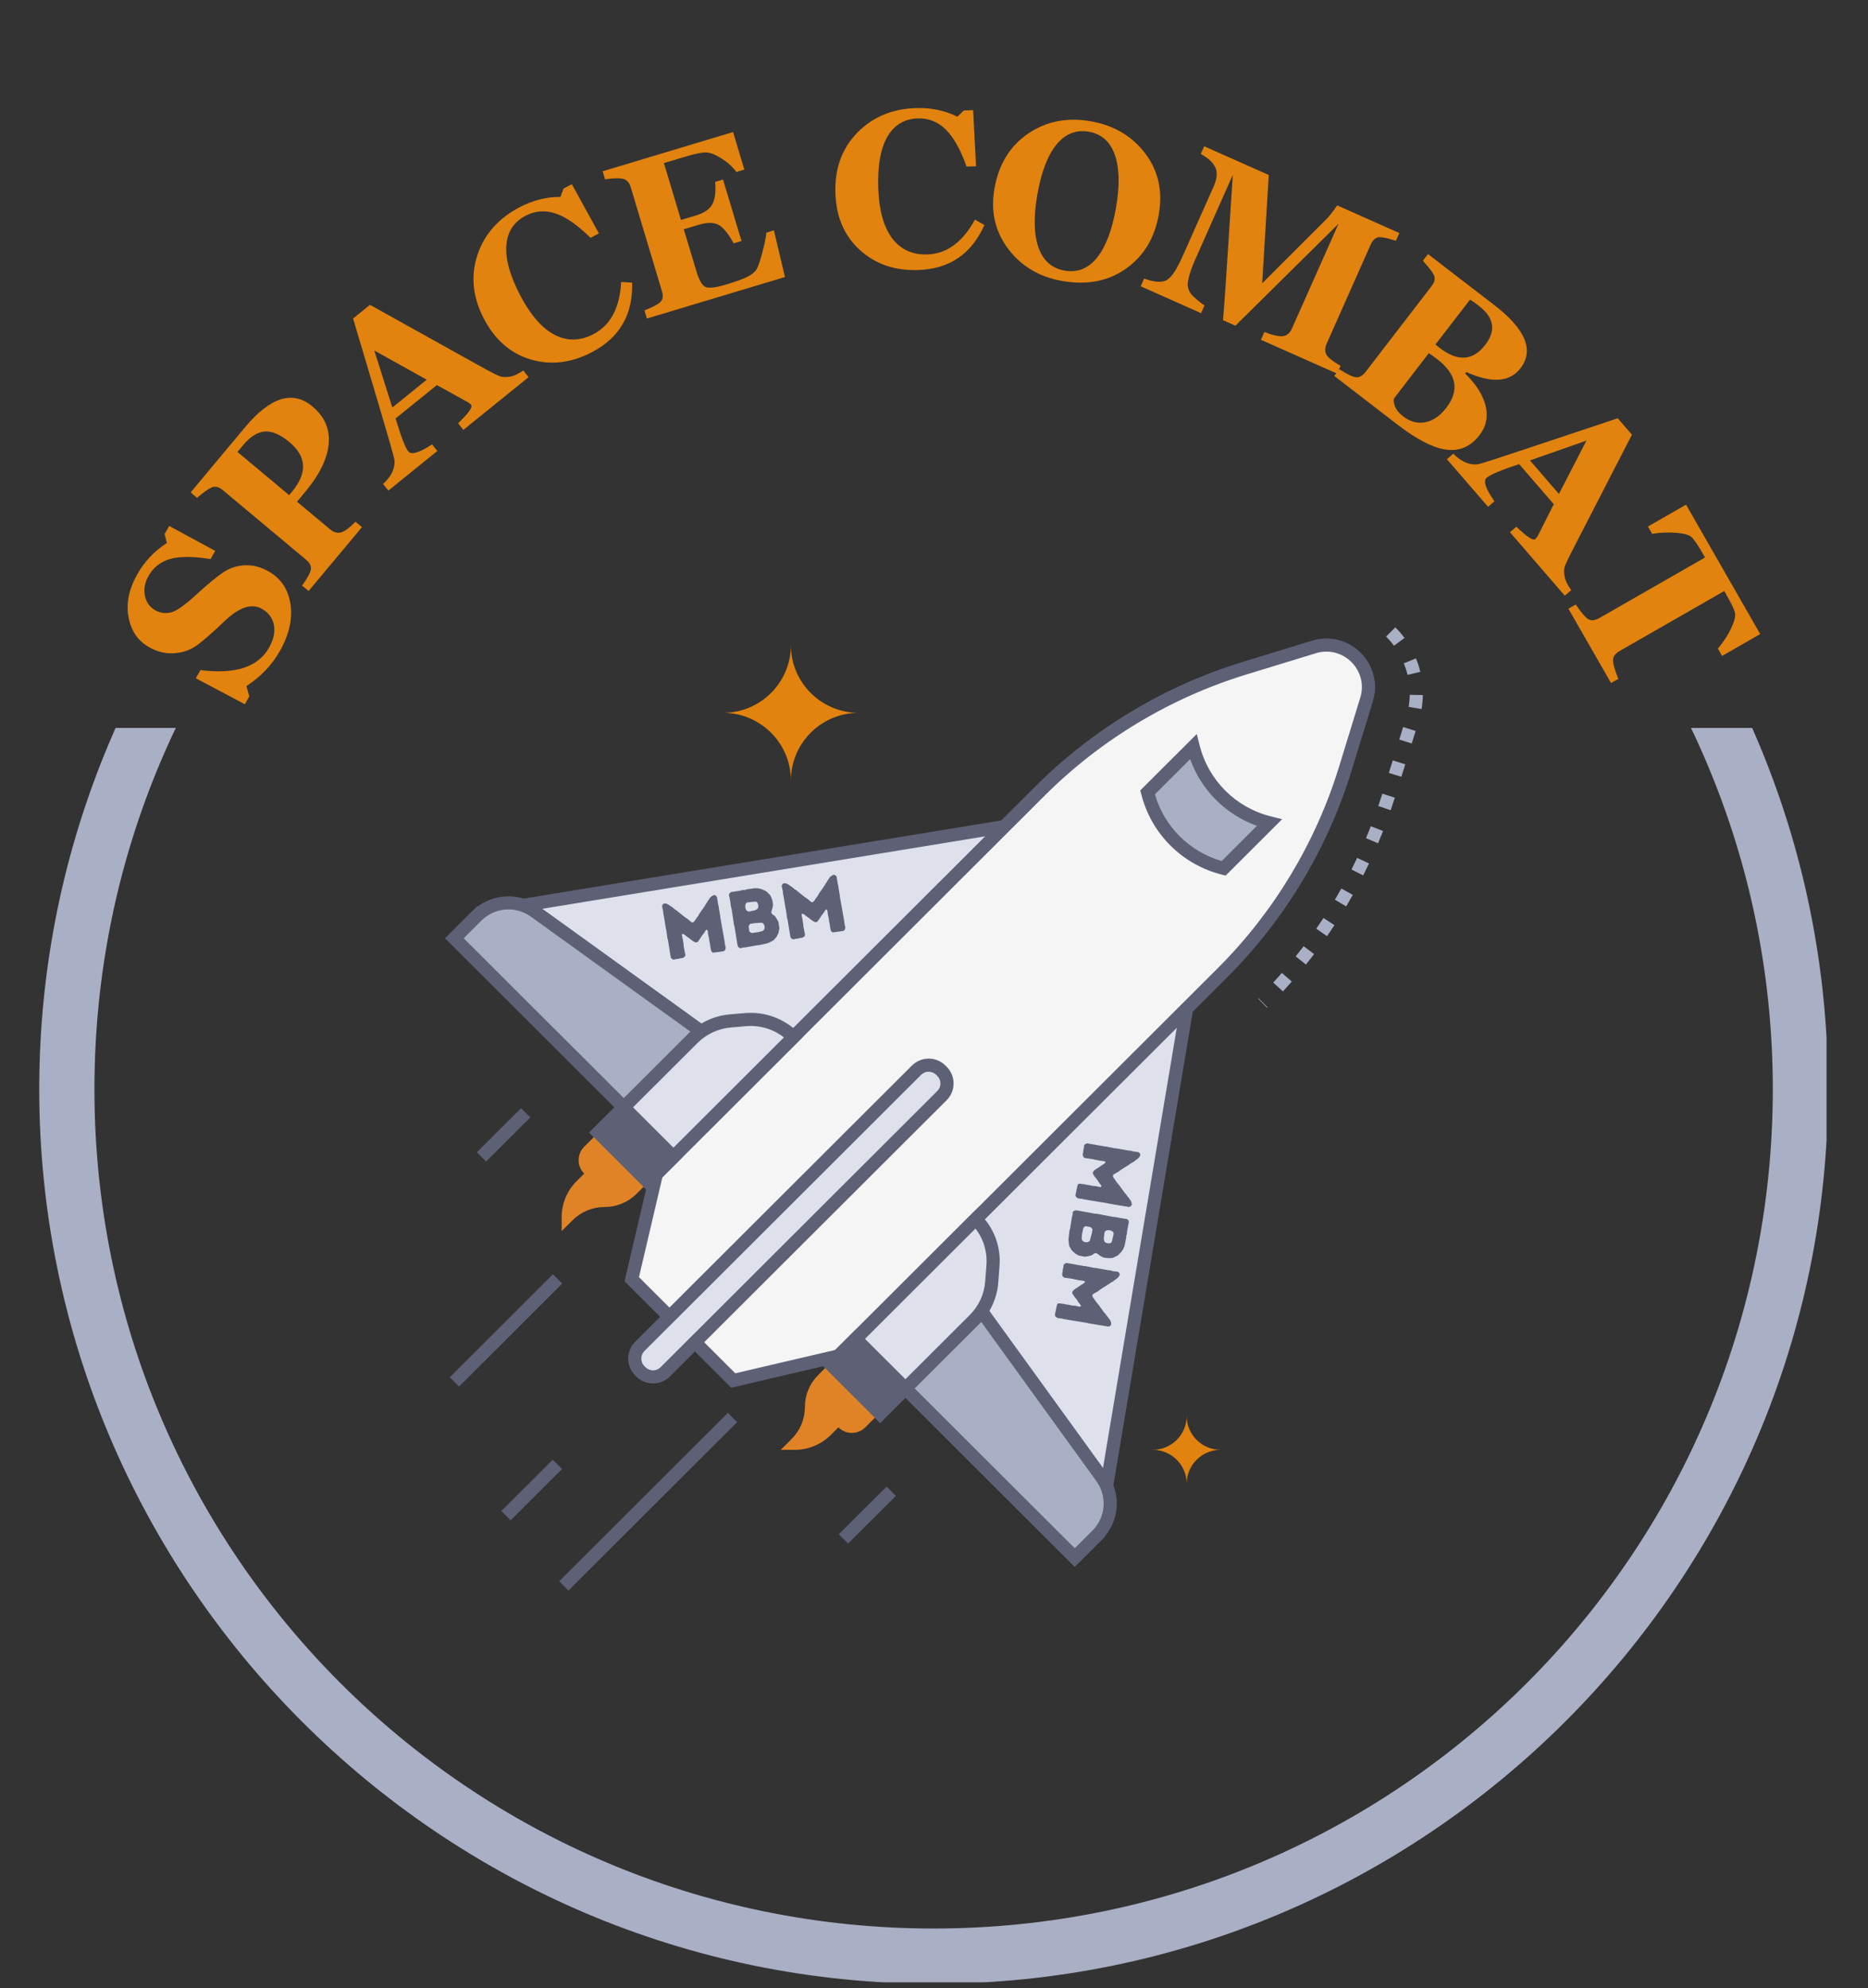 <svg xmlns="http://www.w3.org/2000/svg" xmlns:xlink="http://www.w3.org/1999/xlink" width="484" zoomAndPan="magnify" viewBox="0 0 363 386.25" height="515" preserveAspectRatio="xMidYMid meet" version="1.0"><rect x="0" y="0" width="363" height="386.25" fill="#333333" stroke="none"/><defs><g/><clipPath id="596a6ee877"><path d="M 7.625 141.426 L 354.949 141.426 L 354.949 385.125 L 7.625 385.125 Z M 7.625 141.426 " clip-rule="nonzero"/></clipPath><clipPath id="4847826b47"><path d="M 86.434 158 L 199 158 L 199 227 L 86.434 227 Z M 86.434 158 " clip-rule="nonzero"/></clipPath><clipPath id="173783df5b"><path d="M 86.434 174 L 150 174 L 150 227 L 86.434 227 Z M 86.434 174 " clip-rule="nonzero"/></clipPath><clipPath id="03c6ef611f"><path d="M 108 274 L 144 274 L 144 309.016 L 108 309.016 Z M 108 274 " clip-rule="nonzero"/></clipPath><clipPath id="e35c5f9984"><path d="M 244 121.879 L 276.562 121.879 L 276.562 196 L 244 196 Z M 244 121.879 " clip-rule="nonzero"/></clipPath></defs><g clip-path="url(#596a6ee877)"><path fill="#a9afc4" d="M 181.426 385.406 C 85.406 385.406 7.625 307.086 7.625 211.602 C 7.625 116.117 85.406 37.797 181.426 37.797 C 277.445 37.797 355.23 115.582 355.23 211.602 C 355.23 307.621 276.91 385.406 181.426 385.406 Z M 181.426 48.527 C 91.305 48.527 18.352 121.48 18.352 211.602 C 18.352 301.723 91.305 374.676 181.426 374.676 C 271.547 374.676 344.5 301.723 344.5 211.602 C 344.5 121.48 271.012 48.527 181.426 48.527 Z M 181.426 48.527 " fill-opacity="1" fill-rule="nonzero"/></g><g fill="#e1830e" fill-opacity="1"><g transform="translate(46.772, 138.246)"><g><path d="M 1.109 -4.953 L 1.672 -2.969 L 0.812 -1.422 L -8.719 -6.469 L -7.812 -8.062 C -1.062 -7.195 3.375 -8.645 5.5 -12.406 C 6.406 -14 6.723 -15.473 6.453 -16.828 C 6.18 -18.191 5.406 -19.234 4.125 -19.953 C 2.207 -21.047 -0.113 -20.344 -2.844 -17.844 C -5.562 -15.25 -7.523 -13.539 -8.734 -12.719 C -9.953 -11.895 -11.375 -11.43 -13 -11.328 C -14.633 -11.234 -16.238 -11.629 -17.812 -12.516 C -19.977 -13.742 -21.305 -15.691 -21.797 -18.359 C -22.297 -21.023 -21.719 -23.816 -20.062 -26.734 C -18.676 -29.18 -16.77 -31.188 -14.344 -32.75 L -14.781 -34.5 L -13.891 -36.062 L -4.953 -31.219 L -5.859 -29.625 C -9.273 -30.176 -11.898 -30.18 -13.734 -29.641 C -15.578 -29.098 -16.969 -28.008 -17.906 -26.375 C -18.645 -25.051 -18.879 -23.754 -18.609 -22.484 C -18.348 -21.223 -17.664 -20.281 -16.562 -19.656 C -15.695 -19.164 -14.727 -19.023 -13.656 -19.234 C -12.594 -19.441 -10.883 -20.633 -8.531 -22.812 C -6.207 -24.926 -4.438 -26.375 -3.219 -27.156 C -2 -27.938 -0.641 -28.359 0.859 -28.422 C 2.367 -28.492 3.891 -28.098 5.422 -27.234 C 7.805 -25.879 9.223 -23.766 9.672 -20.891 C 10.117 -18.016 9.43 -14.973 7.609 -11.766 C 6.066 -9.035 3.898 -6.766 1.109 -4.953 Z M 1.109 -4.953 "/></g></g></g><g fill="#e1830e" fill-opacity="1"><g transform="translate(59.032, 115.943)"><g><path d="M -1.312 -18.469 L 5.109 -13.109 C 5.785 -12.535 6.473 -12.328 7.172 -12.484 C 7.867 -12.648 8.828 -13.348 10.047 -14.578 L 11.312 -13.531 L 0.938 -1.125 L -0.328 -2.172 C 0.754 -3.691 1.328 -4.766 1.391 -5.391 C 1.453 -6.016 1.133 -6.617 0.438 -7.203 L -15.734 -20.719 C -16.516 -21.375 -17.254 -21.539 -17.953 -21.219 C -18.648 -20.895 -19.578 -20.227 -20.734 -19.219 L -21.984 -20.281 L -11.422 -32.922 C -6.504 -38.816 -2.141 -40.172 1.672 -36.984 C 4.047 -35.004 5.102 -32.57 4.844 -29.688 C 4.582 -26.812 3.047 -23.691 0.234 -20.328 Z M -12.891 -28.141 L -2.844 -19.75 L -2.297 -20.406 C 0.723 -24.031 0.57 -27.234 -2.75 -30.016 C -4.562 -31.523 -6.172 -32.223 -7.578 -32.109 C -8.992 -32.004 -10.398 -31.117 -11.797 -29.453 Z M -12.891 -28.141 "/></g></g></g><g fill="#e1830e" fill-opacity="1"><g transform="translate(76.377, 94.581)"><g><path d="M 13.672 -11.062 L 12.641 -12.344 C 14.672 -14.301 15.516 -15.492 15.172 -15.922 C 14.992 -16.141 14.738 -16.336 14.406 -16.516 L 8.516 -19.766 L 0.5 -13.281 C 1.551 -9.75 2.367 -7.617 2.953 -6.891 C 3.547 -6.148 5.086 -6.602 7.578 -8.25 L 8.609 -6.969 L -0.906 0.734 L -1.938 -0.547 C -1.031 -1.391 -0.406 -2.234 -0.062 -3.078 C 0.27 -3.93 0.375 -4.688 0.25 -5.344 C 0.133 -6 -0.789 -9.254 -2.531 -15.109 L -7.766 -32.703 L -4.484 -35.359 L 16.062 -23.922 C 18.832 -22.367 20.457 -21.535 20.938 -21.422 C 21.426 -21.305 22.023 -21.301 22.734 -21.406 C 23.441 -21.52 24.301 -21.914 25.312 -22.594 L 26.344 -21.312 Z M -3.641 -26.484 L -0.141 -15.406 L 6.547 -20.812 Z M -3.641 -26.484 "/></g></g></g><g fill="#e1830e" fill-opacity="1"><g transform="translate(99.519, 75.629)"><g><path d="M 23.312 -20.719 C 23.508 -14.551 20.914 -10.051 15.531 -7.219 C 11.52 -5.113 7.555 -4.633 3.641 -5.781 C -0.273 -6.938 -3.312 -9.566 -5.469 -13.672 C -7.656 -17.848 -8.086 -21.961 -6.766 -26.016 C -5.441 -30.066 -2.707 -33.18 1.438 -35.359 C 4.008 -36.711 6.66 -37.383 9.391 -37.375 L 10 -39 L 11.609 -39.844 L 16.859 -30.281 L 15.234 -29.422 C 12.766 -31.867 10.516 -33.441 8.484 -34.141 C 6.453 -34.836 4.488 -34.691 2.594 -33.703 C 0.301 -32.492 -0.938 -30.566 -1.125 -27.922 C -1.32 -25.273 -0.41 -22.023 1.609 -18.172 C 3.617 -14.348 5.848 -11.812 8.297 -10.562 C 10.742 -9.32 13.254 -9.375 15.828 -10.719 C 19.141 -12.469 20.926 -15.844 21.188 -20.844 Z M 23.312 -20.719 "/></g></g></g><g fill="#e1830e" fill-opacity="1"><g transform="translate(124.298, 62.307)"><g><path d="M 28.234 -8.484 L 1.406 -0.422 L 0.938 -2 C 2.582 -2.645 3.629 -3.203 4.078 -3.672 C 4.523 -4.148 4.609 -4.844 4.328 -5.75 L -1.734 -25.938 C -1.984 -26.789 -2.441 -27.32 -3.109 -27.531 C -3.773 -27.738 -4.977 -27.719 -6.719 -27.469 L -7.188 -29.031 L 18.156 -36.656 L 20.344 -29.359 L 18.812 -28.891 C 18.07 -29.891 17.113 -30.758 15.938 -31.5 C 14.77 -32.238 13.801 -32.633 13.031 -32.688 C 12.258 -32.738 10.863 -32.461 8.844 -31.859 L 4.719 -30.625 L 8.031 -19.578 L 10.953 -20.453 C 12.547 -20.93 13.602 -21.656 14.125 -22.625 C 14.656 -23.602 14.836 -25.051 14.672 -26.969 L 16.203 -27.422 L 19.797 -15.484 L 18.266 -15.031 C 17.172 -17.02 16.16 -18.234 15.234 -18.672 C 14.316 -19.117 13.07 -19.109 11.5 -18.641 L 8.578 -17.766 L 11.062 -9.516 C 11.508 -8.023 12.023 -7.07 12.609 -6.656 C 13.203 -6.238 14.625 -6.367 16.875 -7.047 C 18.801 -7.629 20.164 -8.129 20.969 -8.547 C 21.77 -8.973 22.328 -9.41 22.641 -9.859 C 22.961 -10.316 23.359 -11.43 23.828 -13.203 C 24.297 -14.984 24.562 -16.285 24.625 -17.109 L 26.094 -17.547 Z M 28.234 -8.484 "/></g></g></g><g fill="#e1830e" fill-opacity="1"><g transform="translate(152.398, 54.417)"><g/></g></g><g fill="#e1830e" fill-opacity="1"><g transform="translate(161.293, 52.195)"><g><path d="M 30 -8.484 C 27.5 -2.848 23.207 0.066 17.125 0.266 C 12.602 0.422 8.828 -0.875 5.797 -3.625 C 2.773 -6.375 1.191 -10.062 1.047 -14.688 C 0.891 -19.395 2.289 -23.285 5.25 -26.359 C 8.207 -29.43 12.023 -31.047 16.703 -31.203 C 19.609 -31.297 22.289 -30.738 24.75 -29.531 L 26 -30.734 L 27.812 -30.797 L 28.375 -19.891 L 26.531 -19.828 C 25.375 -23.109 24.031 -25.504 22.5 -27.016 C 20.977 -28.535 19.148 -29.258 17.016 -29.188 C 14.43 -29.102 12.473 -27.914 11.141 -25.625 C 9.816 -23.332 9.227 -20.008 9.375 -15.656 C 9.52 -11.344 10.422 -8.086 12.078 -5.891 C 13.742 -3.703 16.023 -2.66 18.922 -2.766 C 22.672 -2.879 25.75 -5.129 28.156 -9.516 Z M 30 -8.484 "/></g></g></g><g fill="#e1830e" fill-opacity="1"><g transform="translate(189.249, 50.761)"><g><path d="M 17.156 3.828 C 12.707 3.047 9.207 0.961 6.656 -2.422 C 4.113 -5.805 3.227 -9.707 4 -14.125 C 4.82 -18.82 6.992 -22.375 10.516 -24.781 C 14.035 -27.195 18.094 -28.004 22.688 -27.203 C 27.207 -26.41 30.742 -24.328 33.297 -20.953 C 35.848 -17.578 36.727 -13.633 35.938 -9.125 C 35.145 -4.539 33.023 -1.023 29.578 1.422 C 26.141 3.867 22 4.672 17.156 3.828 Z M 22.328 -25.172 C 19.848 -25.598 17.75 -24.758 16.031 -22.656 C 14.32 -20.551 13.086 -17.305 12.328 -12.922 C 11.578 -8.641 11.656 -5.219 12.562 -2.656 C 13.469 -0.102 15.16 1.383 17.641 1.812 C 20.141 2.25 22.238 1.41 23.938 -0.703 C 25.633 -2.828 26.863 -6.07 27.625 -10.438 C 28.363 -14.707 28.285 -18.117 27.391 -20.672 C 26.504 -23.234 24.816 -24.734 22.328 -25.172 Z M 22.328 -25.172 "/></g></g></g><g fill="#e1830e" fill-opacity="1"><g transform="translate(220.991, 55.325)"><g><path d="M 24.031 10.688 L 24.703 9.188 C 26.484 9.852 27.727 10.113 28.438 9.969 C 29.156 9.82 29.695 9.332 30.062 8.5 L 39.125 -11.859 L 19.078 7.953 L 16.672 6.875 C 16.711 6.52 16.875 4.383 17.156 0.469 L 18.578 -21.359 L 11.219 -4.781 C 10.488 -3.145 10.035 -1.758 9.859 -0.625 C 9.68 0.508 10.055 1.5 10.984 2.344 C 11.922 3.188 12.617 3.742 13.078 4.016 L 12.406 5.516 L 0.672 0.297 L 1.344 -1.203 C 3.289 -0.504 4.734 -0.395 5.672 -0.875 C 6.609 -1.363 7.66 -2.926 8.828 -5.562 L 14.844 -19.078 C 15.52 -20.609 15.629 -21.852 15.172 -22.812 C 14.723 -23.77 13.781 -24.633 12.344 -25.406 L 13.016 -26.906 L 25.562 -21.328 L 24.281 -0.281 L 36.453 -12.438 C 37.234 -13.195 38.035 -14.191 38.859 -15.422 L 50.938 -10.047 L 50.266 -8.547 C 48.316 -9.18 47.086 -9.383 46.578 -9.156 C 46.066 -8.926 45.66 -8.473 45.359 -7.797 L 36.781 11.516 C 36.488 12.172 36.453 12.797 36.672 13.391 C 36.891 13.984 37.836 14.773 39.516 15.766 L 38.844 17.266 Z M 24.031 10.688 "/></g></g></g><g fill="#e1830e" fill-opacity="1"><g transform="translate(258.122, 72.145)"><g><path d="M 1.156 0.891 L 2.156 -0.406 C 3.727 0.613 4.832 1.133 5.469 1.156 C 6.102 1.176 6.691 0.832 7.234 0.125 L 20.062 -16.547 C 20.582 -17.211 20.77 -17.832 20.625 -18.406 C 20.477 -18.977 19.727 -20.004 18.375 -21.484 L 19.375 -22.781 L 32.234 -12.891 C 38.336 -8.191 40.039 -4.094 37.344 -0.594 C 35.258 2.113 31.754 2.359 26.828 0.141 L 26.609 0.438 C 28.754 2.539 30.078 4.641 30.578 6.734 C 31.078 8.836 30.68 10.723 29.391 12.391 C 27.711 14.566 25.609 15.516 23.078 15.234 C 20.547 14.961 17.336 13.336 13.453 10.359 Z M 27.547 -13.938 L 20.812 -5.203 L 21.656 -4.547 C 25.164 -1.848 28.113 -2.047 30.5 -5.141 C 32.633 -7.922 32.219 -10.453 29.25 -12.734 C 28.539 -13.285 27.973 -13.688 27.547 -13.938 Z M 19.516 -3.516 L 12.875 5.125 C 12.656 5.395 12.66 5.898 12.891 6.641 C 13.129 7.379 13.695 8.094 14.594 8.781 C 15.938 9.812 17.359 10.18 18.859 9.891 C 20.359 9.598 21.711 8.664 22.922 7.094 C 25.535 3.695 24.953 0.547 21.172 -2.359 C 20.367 -2.973 19.816 -3.359 19.516 -3.516 Z M 19.516 -3.516 "/></g></g></g><g fill="#e1830e" fill-opacity="1"><g transform="translate(281.923, 90.092)"><g><path d="M 11.5 13.312 L 12.734 12.234 C 14.773 14.203 16.004 15.004 16.422 14.641 C 16.629 14.453 16.816 14.195 16.984 13.875 L 20.016 7.859 L 13.281 0.078 C 9.789 1.234 7.688 2.117 6.969 2.734 C 6.258 3.348 6.766 4.867 8.484 7.297 L 7.25 8.375 L -0.75 -0.875 L 0.484 -1.953 C 1.348 -1.078 2.211 -0.484 3.078 -0.172 C 3.941 0.141 4.695 0.227 5.344 0.094 C 5.988 -0.039 9.211 -1.078 15.016 -3.016 L 32.438 -8.828 L 35.203 -5.641 L 24.438 15.266 C 22.969 18.078 22.18 19.727 22.078 20.219 C 21.984 20.707 22.004 21.305 22.141 22.016 C 22.285 22.723 22.703 23.57 23.391 24.562 L 22.156 25.641 Z M 26.359 -4.484 L 15.391 -0.641 L 21.016 5.875 Z M 26.359 -4.484 "/></g></g></g><g fill="#e1830e" fill-opacity="1"><g transform="translate(301.596, 112.687)"><g><path d="M 32.234 13.328 C 33.359 11.984 34.227 10.645 34.844 9.312 C 35.457 7.977 35.695 7 35.562 6.375 C 35.426 5.758 34.891 4.633 33.953 3 L 33.469 2.141 L 13.156 13.781 C 12.332 14.25 11.898 14.828 11.859 15.516 C 11.828 16.211 12.172 17.441 12.891 19.203 L 11.469 20.016 L 3.188 5.578 L 4.609 4.766 C 5.68 6.336 6.504 7.289 7.078 7.625 C 7.648 7.957 8.375 7.867 9.25 7.359 L 29.734 -4.375 L 29.266 -5.188 C 28.285 -6.883 27.562 -7.941 27.094 -8.359 C 26.625 -8.773 25.633 -9.047 24.125 -9.172 C 22.625 -9.297 21.066 -9.227 19.453 -8.969 L 18.641 -10.391 L 26.047 -14.641 L 40.453 10.5 L 33.047 14.75 Z M 32.234 13.328 "/></g></g></g><path fill="#dee1ec" d="M 130.871 224.766 L 195.18 160.582 L 93.363 177.238 L 88.305 182.289 Z M 130.871 224.766 " fill-opacity="1" fill-rule="nonzero"/><path fill="#dee1ec" d="M 208.852 302.59 L 213.488 297.961 L 230.598 195.93 L 166.289 260.113 Z M 208.852 302.59 " fill-opacity="1" fill-rule="nonzero"/><g clip-path="url(#4847826b47)"><path fill="#5e6175" d="M 130.871 226.566 L 86.504 182.289 L 92.754 176.051 L 198.875 158.691 L 130.867 226.566 Z M 90.109 182.289 L 130.871 222.969 L 191.48 162.477 L 93.98 178.426 Z M 90.109 182.289 " fill-opacity="1" fill-rule="nonzero"/></g><path fill="#5e6175" d="M 208.852 304.395 L 164.484 260.113 L 232.512 192.223 L 214.68 298.574 L 208.848 304.395 Z M 168.09 260.113 L 208.852 300.793 L 212.301 297.352 L 228.684 199.641 Z M 168.09 260.113 " fill-opacity="1" fill-rule="nonzero"/><path fill="#a9afc4" d="M 88.305 182.289 L 92.621 177.98 C 95.656 174.949 100.453 174.562 103.934 177.074 L 147.316 208.34 L 130.859 224.766 L 88.301 182.289 Z M 88.305 182.289 " fill-opacity="1" fill-rule="nonzero"/><path fill="#a9afc4" d="M 166.289 260.113 L 182.746 243.691 L 214.078 286.988 C 216.59 290.465 216.207 295.25 213.172 298.281 L 208.855 302.586 L 166.293 260.109 Z M 166.289 260.113 " fill-opacity="1" fill-rule="nonzero"/><g clip-path="url(#173783df5b)"><path fill="#5e6175" d="M 130.871 226.566 L 86.504 182.289 L 91.719 177.082 C 95.219 173.59 100.672 173.156 104.68 176.043 L 149.281 208.188 L 130.867 226.566 Z M 90.109 182.289 L 130.871 222.969 L 145.363 208.5 L 103.191 178.109 C 100.199 175.949 96.133 176.277 93.52 178.879 L 90.105 182.289 Z M 90.109 182.289 " fill-opacity="1" fill-rule="nonzero"/></g><path fill="#5e6175" d="M 208.852 304.395 L 164.484 260.113 L 182.898 241.734 L 215.109 286.246 C 218.004 290.25 217.566 295.695 214.066 299.184 L 208.852 304.391 Z M 168.09 260.113 L 208.852 300.793 L 212.266 297.387 C 214.875 294.781 215.203 290.727 213.039 287.734 L 182.586 245.645 L 168.09 260.109 Z M 168.09 260.113 " fill-opacity="1" fill-rule="nonzero"/><path fill="#f5f5f5" d="M 261.418 149.375 L 265.559 135.891 C 267.48 129.641 261.605 123.773 255.336 125.688 L 241.824 129.824 C 226.832 134.41 213.195 142.594 202.109 153.656 L 127.555 228.062 L 122.762 248.52 C 128.121 253.871 139.348 265.074 142.48 268.199 L 162.977 263.414 L 237.531 189.008 C 248.617 177.941 256.816 164.332 261.414 149.371 Z M 261.418 149.375 " fill-opacity="1" fill-rule="nonzero"/><path fill="#5e6175" d="M 142.086 269.602 L 121.363 248.922 L 126.406 227.422 C 126.852 226.977 200.883 153.094 201.215 152.762 C 212.406 141.594 226.32 133.238 241.453 128.609 L 254.969 124.477 C 262.207 122.262 269 129.035 266.781 136.266 L 262.641 149.754 C 258 164.855 249.633 178.742 238.438 189.914 L 163.629 264.574 L 142.09 269.605 Z M 124.168 248.125 L 142.883 266.805 L 162.336 262.262 L 236.629 188.113 C 247.531 177.234 255.676 163.715 260.199 149.008 L 264.34 135.52 C 265.961 130.242 261 125.289 255.711 126.91 L 242.199 131.043 C 227.461 135.555 213.91 143.688 203.016 154.566 L 128.719 228.711 L 124.168 248.129 Z M 124.168 248.125 " fill-opacity="1" fill-rule="nonzero"/><path fill="#a9afc4" d="M 237.785 168.699 C 247.188 159.316 246.613 159.84 246.656 159.848 C 239.473 158.055 233.715 152.453 231.871 145.094 C 222.832 154.117 223.016 153.988 223 153.945 C 224.797 161.117 230.41 166.859 237.785 168.699 Z M 237.785 168.699 " fill-opacity="1" fill-rule="nonzero"/><path fill="#5e6175" d="M 238.176 170.109 L 237.473 169.934 C 229.723 168 223.703 161.992 221.766 154.254 L 221.59 153.555 L 232.562 142.605 L 233.113 144.785 C 234.82 151.605 240.129 156.906 246.965 158.609 L 249.148 159.156 Z M 224.426 154.328 C 226.242 160.59 231.129 165.465 237.402 167.281 L 244.25 160.445 C 238.199 158.27 233.449 153.531 231.273 147.492 Z M 224.426 154.328 " fill-opacity="1" fill-rule="nonzero"/><path fill="#dee1ec" d="M 124.324 261.59 L 178.109 207.914 C 178.422 207.602 178.781 207.359 179.191 207.191 C 179.602 207.023 180.027 206.938 180.469 206.938 C 180.91 206.938 181.336 207.023 181.746 207.191 C 182.156 207.359 182.516 207.602 182.828 207.914 L 183.051 208.137 C 183.363 208.449 183.605 208.809 183.777 209.219 C 183.945 209.625 184.031 210.051 184.031 210.492 C 184.031 210.934 183.945 211.359 183.777 211.77 C 183.605 212.176 183.363 212.535 183.051 212.848 L 129.27 266.527 C 128.957 266.84 128.594 267.078 128.184 267.246 C 127.777 267.418 127.352 267.5 126.906 267.5 C 126.465 267.5 126.039 267.418 125.629 267.246 C 125.219 267.078 124.859 266.84 124.547 266.527 L 124.324 266.305 C 124.012 265.992 123.77 265.629 123.602 265.223 C 123.43 264.812 123.348 264.391 123.348 263.949 C 123.348 263.504 123.43 263.082 123.602 262.672 C 123.77 262.266 124.012 261.902 124.324 261.59 Z M 124.324 261.59 " fill-opacity="1" fill-rule="nonzero"/><path fill="#5e6175" d="M 123.645 267.43 C 123.645 267.43 123.418 267.203 123.418 267.203 C 121.621 265.41 121.621 262.488 123.418 260.695 L 177.203 207.02 C 179.004 205.219 181.922 205.215 183.727 207.02 L 183.953 207.242 C 185.754 209.039 185.754 211.953 183.953 213.754 L 130.168 267.434 C 128.371 269.227 125.445 269.227 123.645 267.434 Z M 125.445 265.629 C 126.246 266.434 127.559 266.438 128.363 265.629 L 182.148 211.953 C 182.957 211.148 182.957 209.844 182.148 209.039 L 181.922 208.816 C 181.117 208.012 179.812 208.012 179.004 208.816 L 125.219 262.492 C 124.418 263.293 124.418 264.605 125.219 265.406 Z M 125.445 265.629 " fill-opacity="1" fill-rule="nonzero"/><path fill="#dee1ec" d="M 192.723 249.066 L 192.965 245.844 C 193.215 242.5 191.992 239.211 189.617 236.84 C 189.574 236.797 190.355 236.102 161.375 265.023 L 171.031 274.66 L 189.375 256.355 C 191.328 254.402 192.516 251.816 192.723 249.066 Z M 192.723 249.066 " fill-opacity="1" fill-rule="nonzero"/><path fill="#5e6175" d="M 171.027 276.461 L 159.57 265.023 L 189.617 235.039 L 190.516 235.938 C 193.16 238.574 194.516 242.219 194.234 245.938 L 193.992 249.16 C 193.762 252.211 192.441 255.086 190.273 257.254 Z M 163.172 265.023 L 171.027 272.863 L 188.469 255.457 C 190.207 253.723 191.266 251.418 191.445 248.973 L 191.688 245.75 C 191.879 243.199 191.113 240.688 189.555 238.695 L 163.172 265.027 Z M 163.172 265.023 " fill-opacity="1" fill-rule="nonzero"/><path fill="#e08326" d="M 170.91 274.547 L 168.141 277.312 C 166.703 278.746 164.367 278.746 162.926 277.312 L 161.457 278.777 C 159.594 280.633 157.07 281.676 154.441 281.676 L 151.723 281.676 C 151.723 281.676 153.84 279.566 153.84 279.566 C 155.488 277.922 156.414 275.688 156.414 273.359 C 156.414 271.031 157.316 268.824 158.988 267.152 L 161.242 264.902 L 170.906 274.547 Z M 170.91 274.547 " fill-opacity="1" fill-rule="nonzero"/><path fill="#5e6175" d="M 161.363 265.023 L 166.281 260.113 L 175.945 269.754 L 171.023 274.664 Z M 161.363 265.023 " fill-opacity="1" fill-rule="nonzero"/><path fill="#5e6175" d="M 171.027 276.461 L 159.562 265.02 L 166.281 258.312 L 177.746 269.754 Z M 163.168 265.02 L 171.027 272.863 L 174.145 269.75 L 166.285 261.906 Z M 163.168 265.02 " fill-opacity="1" fill-rule="nonzero"/><path fill="#dee1ec" d="M 154.191 201.488 C 151.805 199.105 148.422 197.789 144.871 198.094 L 141.949 198.344 C 139.184 198.582 136.594 199.781 134.629 201.738 L 116.289 220.043 L 125.945 229.68 L 154.188 201.492 Z M 154.191 201.488 " fill-opacity="1" fill-rule="nonzero"/><path fill="#5e6175" d="M 125.949 231.477 L 114.492 220.043 L 133.734 200.84 C 135.902 198.676 138.785 197.336 141.848 197.074 L 144.77 196.824 C 148.609 196.5 152.375 197.871 155.102 200.59 L 156 201.488 L 125.953 231.477 Z M 118.098 220.043 L 125.949 227.883 L 152.336 201.547 C 150.258 199.926 147.641 199.137 144.98 199.367 L 142.059 199.617 C 139.598 199.824 137.281 200.898 135.535 202.641 L 118.102 220.043 Z M 118.098 220.043 " fill-opacity="1" fill-rule="nonzero"/><path fill="#e08326" d="M 116.289 220.035 L 113.52 222.797 C 112.082 224.234 112.082 226.566 113.52 228.004 L 112.051 229.473 C 110.191 231.328 109.145 233.848 109.145 236.469 L 109.145 239.184 C 109.145 239.184 111.262 237.074 111.262 237.074 C 112.91 235.426 115.148 234.504 117.48 234.504 C 119.777 234.504 122.023 233.602 123.699 231.934 L 125.953 229.684 L 116.289 220.039 Z M 116.289 220.035 " fill-opacity="1" fill-rule="nonzero"/><path fill="#5e6175" d="M 116.289 220.035 L 121.211 215.125 L 130.871 224.77 L 125.953 229.68 Z M 116.289 220.035 " fill-opacity="1" fill-rule="nonzero"/><path fill="#5e6175" d="M 125.949 231.477 L 114.484 220.035 L 121.207 213.328 L 132.672 224.77 Z M 118.09 220.035 L 125.949 227.875 L 129.07 224.766 L 121.211 216.922 Z M 118.09 220.035 " fill-opacity="1" fill-rule="nonzero"/><path fill="#5e6175" d="M 87.402 267.578 L 107.449 247.57 L 109.254 249.371 L 89.207 269.379 Z M 87.402 267.578 " fill-opacity="1" fill-rule="nonzero"/><g clip-path="url(#03c6ef611f)"><path fill="#5e6175" d="M 108.66 307.215 L 141.441 274.496 L 143.242 276.297 L 110.461 309.012 Z M 108.66 307.215 " fill-opacity="1" fill-rule="nonzero"/></g><path fill="#5e6175" d="M 97.426 293.57 L 107.41 283.605 L 109.211 285.406 L 99.23 295.367 Z M 97.426 293.57 " fill-opacity="1" fill-rule="nonzero"/><path fill="#5e6175" d="M 92.668 223.867 L 101.25 215.301 L 103.051 217.098 L 94.469 225.664 Z M 92.668 223.867 " fill-opacity="1" fill-rule="nonzero"/><path fill="#5e6175" d="M 162.996 298.09 L 172.285 288.816 L 174.09 290.617 L 164.797 299.891 Z M 162.996 298.09 " fill-opacity="1" fill-rule="nonzero"/><path fill="#e1830e" d="M 140.5 138.492 C 147.781 138.492 153.688 132.602 153.688 125.332 C 153.688 132.602 159.59 138.492 166.871 138.492 C 163.23 138.492 159.934 139.965 157.547 142.348 C 155.16 144.73 153.688 148.02 153.688 151.652 C 153.688 144.387 147.781 138.492 140.5 138.492 " fill-opacity="1" fill-rule="nonzero"/><path fill="#e1830e" d="M 224.008 281.676 C 227.648 281.676 230.602 278.73 230.602 275.098 C 230.602 278.73 233.555 281.676 237.195 281.676 C 235.371 281.676 233.723 282.414 232.535 283.605 C 231.344 284.797 230.602 286.441 230.602 288.258 C 230.602 284.625 227.648 281.676 224.008 281.676 " fill-opacity="1" fill-rule="nonzero"/><g clip-path="url(#e35c5f9984)"><path fill="#a9afc4" d="M 246.25 195.801 L 244.457 193.992 L 244.527 193.926 L 246.336 195.719 L 246.25 195.805 Z M 249.305 192.617 L 247.43 190.898 C 247.992 190.285 248.559 189.652 249.102 189.023 L 251.027 190.695 C 250.465 191.34 249.887 191.984 249.305 192.617 Z M 253.777 187.398 L 251.785 185.812 C 252.309 185.16 252.828 184.488 253.328 183.828 L 255.363 185.363 C 254.848 186.039 254.316 186.723 253.777 187.398 Z M 257.883 181.883 L 255.785 180.434 C 256.258 179.754 256.73 179.051 257.184 178.348 L 259.316 179.738 C 258.852 180.457 258.363 181.176 257.879 181.875 Z M 261.594 176.098 L 259.402 174.797 C 259.828 174.086 260.254 173.352 260.66 172.621 L 262.887 173.863 C 262.465 174.613 262.031 175.363 261.594 176.098 Z M 264.902 170.074 L 262.629 168.93 C 263 168.191 263.371 167.434 263.73 166.672 L 266.035 167.762 C 265.664 168.539 265.285 169.32 264.898 170.078 Z M 267.793 163.836 L 265.445 162.848 C 265.766 162.082 266.086 161.301 266.391 160.523 L 268.766 161.449 C 268.453 162.246 268.125 163.047 267.793 163.836 Z M 270.25 157.418 L 267.836 156.594 C 268.102 155.812 268.367 155.012 268.621 154.203 L 271.051 154.969 C 270.793 155.789 270.52 156.613 270.242 157.414 Z M 272.32 150.918 L 269.887 150.164 L 270.645 147.734 L 273.078 148.488 Z M 274.344 144.441 L 271.91 143.688 L 272.664 141.258 L 275.098 142.012 Z M 276.25 137.754 L 273.734 137.336 C 273.863 136.562 273.938 135.773 273.949 134.996 L 276.496 135.035 C 276.484 135.945 276.398 136.859 276.25 137.754 Z M 273.52 131.109 C 273.336 130.348 273.094 129.594 272.801 128.867 L 275.164 127.914 C 275.508 128.758 275.789 129.633 276 130.52 L 273.523 131.113 Z M 270.887 125.457 C 270.422 124.828 269.902 124.227 269.348 123.676 L 271.148 121.879 C 271.793 122.523 272.395 123.219 272.934 123.945 L 270.883 125.457 Z M 270.887 125.457 " fill-opacity="1" fill-rule="nonzero"/></g><g fill="#5e6175" fill-opacity="1"><g transform="translate(129.288, 186.681)"><g><path d="M 1.641 -0.234 L 1.281 -0.375 L 1.062 -0.672 L 0.5 -4.109 L 0.406 -4.391 L 0.188 -5.984 L 0.109 -6.281 L -0.297 -8.781 L -0.375 -9.047 L -0.422 -9.656 L -0.641 -10.609 L -0.516 -10.953 L -0.203 -11.172 L 0.234 -11.109 L 0.641 -10.906 L 1.125 -10.578 L 1.406 -10.391 L 1.891 -9.969 L 2.141 -9.828 L 3.812 -8.484 L 4.219 -8.234 L 4.562 -7.938 L 4.812 -7.75 L 5.047 -7.531 L 5.391 -7.453 L 5.641 -7.688 L 6.422 -8.797 L 6.594 -9.125 L 7.719 -10.734 L 7.875 -11.047 L 8.047 -11.266 L 8.203 -11.547 L 8.734 -12.328 L 9.031 -12.578 L 9.469 -12.812 L 9.812 -12.688 L 10.047 -12.406 L 10.078 -12.109 L 10.203 -11.453 L 10.219 -11.203 L 10.375 -10.531 L 10.406 -10.234 L 10.672 -8.703 L 10.703 -8.359 L 11.531 -3.688 L 11.547 -3.391 L 11.734 -2.562 L 11.625 -2.094 L 11.344 -1.875 L 9.422 -1.609 L 9.094 -1.656 L 8.906 -1.984 L 8.859 -2.203 L 8.719 -2.922 L 8.703 -3.188 L 8.578 -3.766 L 8.5 -4.375 L 8.344 -5 L 8.234 -5.859 L 8.062 -6.078 L 7.875 -5.953 L 7.375 -5.188 L 7.172 -4.984 L 6.812 -4.406 L 6.656 -4.188 L 6.484 -3.922 L 6.219 -3.625 L 5.875 -3.578 L 5.5 -3.766 L 5.016 -4.094 L 4.766 -4.312 L 4.031 -4.828 L 3.812 -5.031 L 3.5 -5.203 L 3.344 -5.25 L 3.219 -5.078 L 3.328 -4.469 L 3.422 -4.125 L 3.484 -3.562 L 3.547 -3.234 L 3.578 -2.75 L 3.906 -1.125 L 3.781 -0.812 L 3.375 -0.562 L 2.875 -0.5 L 2.531 -0.391 L 1.922 -0.328 Z M 1.641 -0.234 "/></g></g></g><g fill="#5e6175" fill-opacity="1"><g transform="translate(142.281, 184.481)"><g><path d="M 1.094 -0.688 L 1.016 -0.953 L 0.469 -4.375 L 0.344 -4.844 L -0.094 -7.812 L -0.266 -8.453 L -0.375 -9.391 L -0.438 -9.656 L -0.484 -10 L -0.562 -10.266 L -0.625 -10.609 L -0.516 -10.953 L -0.203 -11.172 L 1.672 -11.453 L 1.953 -11.562 L 2.578 -11.594 L 2.844 -11.703 L 4.438 -11.922 L 5.078 -11.891 L 5.344 -11.828 L 5.656 -11.75 L 5.953 -11.641 L 6.484 -11.391 L 6.734 -11.219 L 7.375 -10.578 L 7.531 -10.281 L 7.75 -9.75 L 7.875 -9.25 L 7.938 -8.719 L 7.844 -8.141 L 7.656 -7.484 L 7.594 -7.172 L 7.812 -6.828 L 8.094 -6.656 L 8.344 -6.469 L 8.719 -5.859 L 9 -5.344 L 9.172 -4.078 L 9.094 -3.75 L 9.047 -3.438 L 8.953 -3.125 L 8.625 -2.469 L 8.109 -1.875 L 7.844 -1.688 L 7.016 -1.281 L 6.734 -1.188 L 5.141 -0.844 L 4.844 -0.828 L 2.578 -0.422 L 2.109 -0.391 L 1.609 -0.25 L 1.281 -0.391 Z M 3.234 -7.375 L 4.422 -7.625 L 4.844 -7.859 L 5.047 -8.094 L 5.078 -8.547 L 4.953 -9.016 L 4.781 -9.25 L 4.516 -9.312 L 2.906 -9.156 L 2.625 -8.922 L 2.531 -8.453 L 2.609 -7.906 L 2.859 -7.516 Z M 3.875 -3.219 L 5.078 -3.391 L 5.938 -3.609 L 6.172 -3.844 L 6.297 -4.078 L 6.297 -4.531 L 6.141 -4.906 L 5.938 -5.156 L 5.656 -5.219 L 4.188 -5.109 L 3.859 -5.031 L 3.531 -5.016 L 3.312 -4.766 L 3.203 -4.5 L 3.328 -3.547 L 3.578 -3.297 Z M 3.875 -3.219 "/></g></g></g><g fill="#5e6175" fill-opacity="1"><g transform="translate(152.539, 182.745)"><g><path d="M 1.641 -0.234 L 1.281 -0.375 L 1.062 -0.672 L 0.5 -4.109 L 0.406 -4.391 L 0.188 -5.984 L 0.109 -6.281 L -0.297 -8.781 L -0.375 -9.047 L -0.422 -9.656 L -0.641 -10.609 L -0.516 -10.953 L -0.203 -11.172 L 0.234 -11.109 L 0.641 -10.906 L 1.125 -10.578 L 1.406 -10.391 L 1.891 -9.969 L 2.141 -9.828 L 3.812 -8.484 L 4.219 -8.234 L 4.562 -7.938 L 4.812 -7.75 L 5.047 -7.531 L 5.391 -7.453 L 5.641 -7.688 L 6.422 -8.797 L 6.594 -9.125 L 7.719 -10.734 L 7.875 -11.047 L 8.047 -11.266 L 8.203 -11.547 L 8.734 -12.328 L 9.031 -12.578 L 9.469 -12.812 L 9.812 -12.688 L 10.047 -12.406 L 10.078 -12.109 L 10.203 -11.453 L 10.219 -11.203 L 10.375 -10.531 L 10.406 -10.234 L 10.672 -8.703 L 10.703 -8.359 L 11.531 -3.688 L 11.547 -3.391 L 11.734 -2.562 L 11.625 -2.094 L 11.344 -1.875 L 9.422 -1.609 L 9.094 -1.656 L 8.906 -1.984 L 8.859 -2.203 L 8.719 -2.922 L 8.703 -3.188 L 8.578 -3.766 L 8.5 -4.375 L 8.344 -5 L 8.234 -5.859 L 8.062 -6.078 L 7.875 -5.953 L 7.375 -5.188 L 7.172 -4.984 L 6.812 -4.406 L 6.656 -4.188 L 6.484 -3.922 L 6.219 -3.625 L 5.875 -3.578 L 5.5 -3.766 L 5.016 -4.094 L 4.766 -4.312 L 4.031 -4.828 L 3.812 -5.031 L 3.5 -5.203 L 3.344 -5.25 L 3.219 -5.078 L 3.328 -4.469 L 3.422 -4.125 L 3.484 -3.562 L 3.547 -3.234 L 3.578 -2.75 L 3.906 -1.125 L 3.781 -0.812 L 3.375 -0.562 L 2.875 -0.5 L 2.531 -0.391 L 1.922 -0.328 Z M 1.641 -0.234 "/></g></g></g><g fill="#5e6175" fill-opacity="1"><g transform="translate(210.988, 220.911)"><g><path d="M -0.328 1.594 L -0.062 1.344 L 0.281 1.219 L 3.703 1.828 L 4.016 1.844 L 5.578 2.172 L 5.891 2.188 L 8.375 2.625 L 8.672 2.641 L 9.25 2.797 L 10.219 2.922 L 10.516 3.141 L 10.609 3.5 L 10.406 3.906 L 10.078 4.234 L 9.609 4.562 L 9.344 4.781 L 8.781 5.094 L 8.547 5.281 L 6.75 6.422 L 6.375 6.719 L 5.969 6.938 L 5.734 7.094 L 5.422 7.25 L 5.25 7.562 L 5.391 7.875 L 6.172 8.984 L 6.422 9.25 L 7.562 10.828 L 7.812 11.094 L 7.969 11.328 L 8.172 11.578 L 8.734 12.328 L 8.891 12.688 L 8.953 13.172 L 8.719 13.469 L 8.359 13.594 L 8.078 13.516 L 7.422 13.422 L 7.156 13.359 L 6.5 13.281 L 6.203 13.219 L 4.672 12.969 L 4.328 12.875 L -0.344 12.109 L -0.641 12.016 L -1.469 11.922 L -1.875 11.656 L -2 11.297 L -1.609 9.422 L -1.453 9.109 L -1.078 9.062 L -0.859 9.109 L -0.125 9.188 L 0.125 9.266 L 0.719 9.344 L 1.312 9.484 L 1.953 9.531 L 2.797 9.719 L 3.062 9.625 L 3 9.406 L 2.438 8.656 L 2.328 8.422 L 1.891 7.891 L 1.734 7.672 L 1.547 7.406 L 1.359 7.062 L 1.438 6.734 L 1.719 6.422 L 2.203 6.094 L 2.484 5.922 L 3.219 5.406 L 3.484 5.266 L 3.75 5.031 L 3.844 4.891 L 3.719 4.719 L 3.094 4.625 L 2.766 4.594 L 2.203 4.469 L 1.875 4.422 L 1.406 4.297 L -0.234 4.062 L -0.484 3.828 L -0.594 3.375 L -0.484 2.875 L -0.469 2.531 L -0.328 1.922 Z M -0.328 1.594 "/></g></g></g><g fill="#5e6175" fill-opacity="1"><g transform="translate(208.754, 233.899)"><g><path d="M 0.281 1.25 L 0.562 1.266 L 3.969 1.891 L 4.469 1.922 L 7.406 2.5 L 8.062 2.562 L 8.969 2.75 L 9.25 2.781 L 9.594 2.859 L 9.875 2.875 L 10.203 2.938 L 10.516 3.141 L 10.609 3.5 L 10.25 5.391 L 10.266 5.656 L 10.094 6.266 L 10.094 6.562 L 9.781 8.156 L 9.531 8.734 L 9.391 8.969 L 9.203 9.234 L 9 9.484 L 8.609 9.875 L 8.359 10.078 L 7.531 10.469 L 7.203 10.516 L 6.609 10.531 L 6.125 10.484 L 5.594 10.375 L 5.078 10.109 L 4.516 9.703 L 4.25 9.547 L 3.859 9.641 L 3.594 9.859 L 3.328 10 L 2.641 10.172 L 2.062 10.266 L 0.797 10.016 L 0.531 9.828 L 0.25 9.688 L -0.016 9.469 L -0.531 8.969 L -0.922 8.25 L -1.016 7.969 L -1.109 7.031 L -1.109 6.766 L -0.922 5.141 L -0.812 4.828 L -0.453 2.578 L -0.328 2.109 L -0.297 1.594 L -0.047 1.344 Z M 5.891 5.5 L 5.734 6.703 L 5.812 7.156 L 5.938 7.438 L 6.375 7.625 L 6.875 7.656 L 7.125 7.578 L 7.297 7.344 L 7.672 5.781 L 7.547 5.438 L 7.141 5.172 L 6.594 5.094 L 6.141 5.188 Z M 1.75 4.719 L 1.5 5.922 L 1.438 6.797 L 1.562 7.094 L 1.75 7.297 L 2.188 7.453 L 2.578 7.422 L 2.891 7.312 L 3.047 7.078 L 3.438 5.625 L 3.469 5.312 L 3.562 5 L 3.406 4.703 L 3.156 4.516 L 2.25 4.312 L 1.922 4.469 Z M 1.75 4.719 "/></g></g></g><g fill="#5e6175" fill-opacity="1"><g transform="translate(206.99, 244.152)"><g><path d="M -0.328 1.594 L -0.062 1.344 L 0.281 1.219 L 3.703 1.828 L 4.016 1.844 L 5.578 2.172 L 5.891 2.188 L 8.375 2.625 L 8.672 2.641 L 9.25 2.797 L 10.219 2.922 L 10.516 3.141 L 10.609 3.5 L 10.406 3.906 L 10.078 4.234 L 9.609 4.562 L 9.344 4.781 L 8.781 5.094 L 8.547 5.281 L 6.75 6.422 L 6.375 6.719 L 5.969 6.938 L 5.734 7.094 L 5.422 7.25 L 5.25 7.562 L 5.391 7.875 L 6.172 8.984 L 6.422 9.25 L 7.562 10.828 L 7.812 11.094 L 7.969 11.328 L 8.172 11.578 L 8.734 12.328 L 8.891 12.688 L 8.953 13.172 L 8.719 13.469 L 8.359 13.594 L 8.078 13.516 L 7.422 13.422 L 7.156 13.359 L 6.5 13.281 L 6.203 13.219 L 4.672 12.969 L 4.328 12.875 L -0.344 12.109 L -0.641 12.016 L -1.469 11.922 L -1.875 11.656 L -2 11.297 L -1.609 9.422 L -1.453 9.109 L -1.078 9.062 L -0.859 9.109 L -0.125 9.188 L 0.125 9.266 L 0.719 9.344 L 1.312 9.484 L 1.953 9.531 L 2.797 9.719 L 3.062 9.625 L 3 9.406 L 2.438 8.656 L 2.328 8.422 L 1.891 7.891 L 1.734 7.672 L 1.547 7.406 L 1.359 7.062 L 1.438 6.734 L 1.719 6.422 L 2.203 6.094 L 2.484 5.922 L 3.219 5.406 L 3.484 5.266 L 3.75 5.031 L 3.844 4.891 L 3.719 4.719 L 3.094 4.625 L 2.766 4.594 L 2.203 4.469 L 1.875 4.422 L 1.406 4.297 L -0.234 4.062 L -0.484 3.828 L -0.594 3.375 L -0.484 2.875 L -0.469 2.531 L -0.328 1.922 Z M -0.328 1.594 "/></g></g></g></svg>